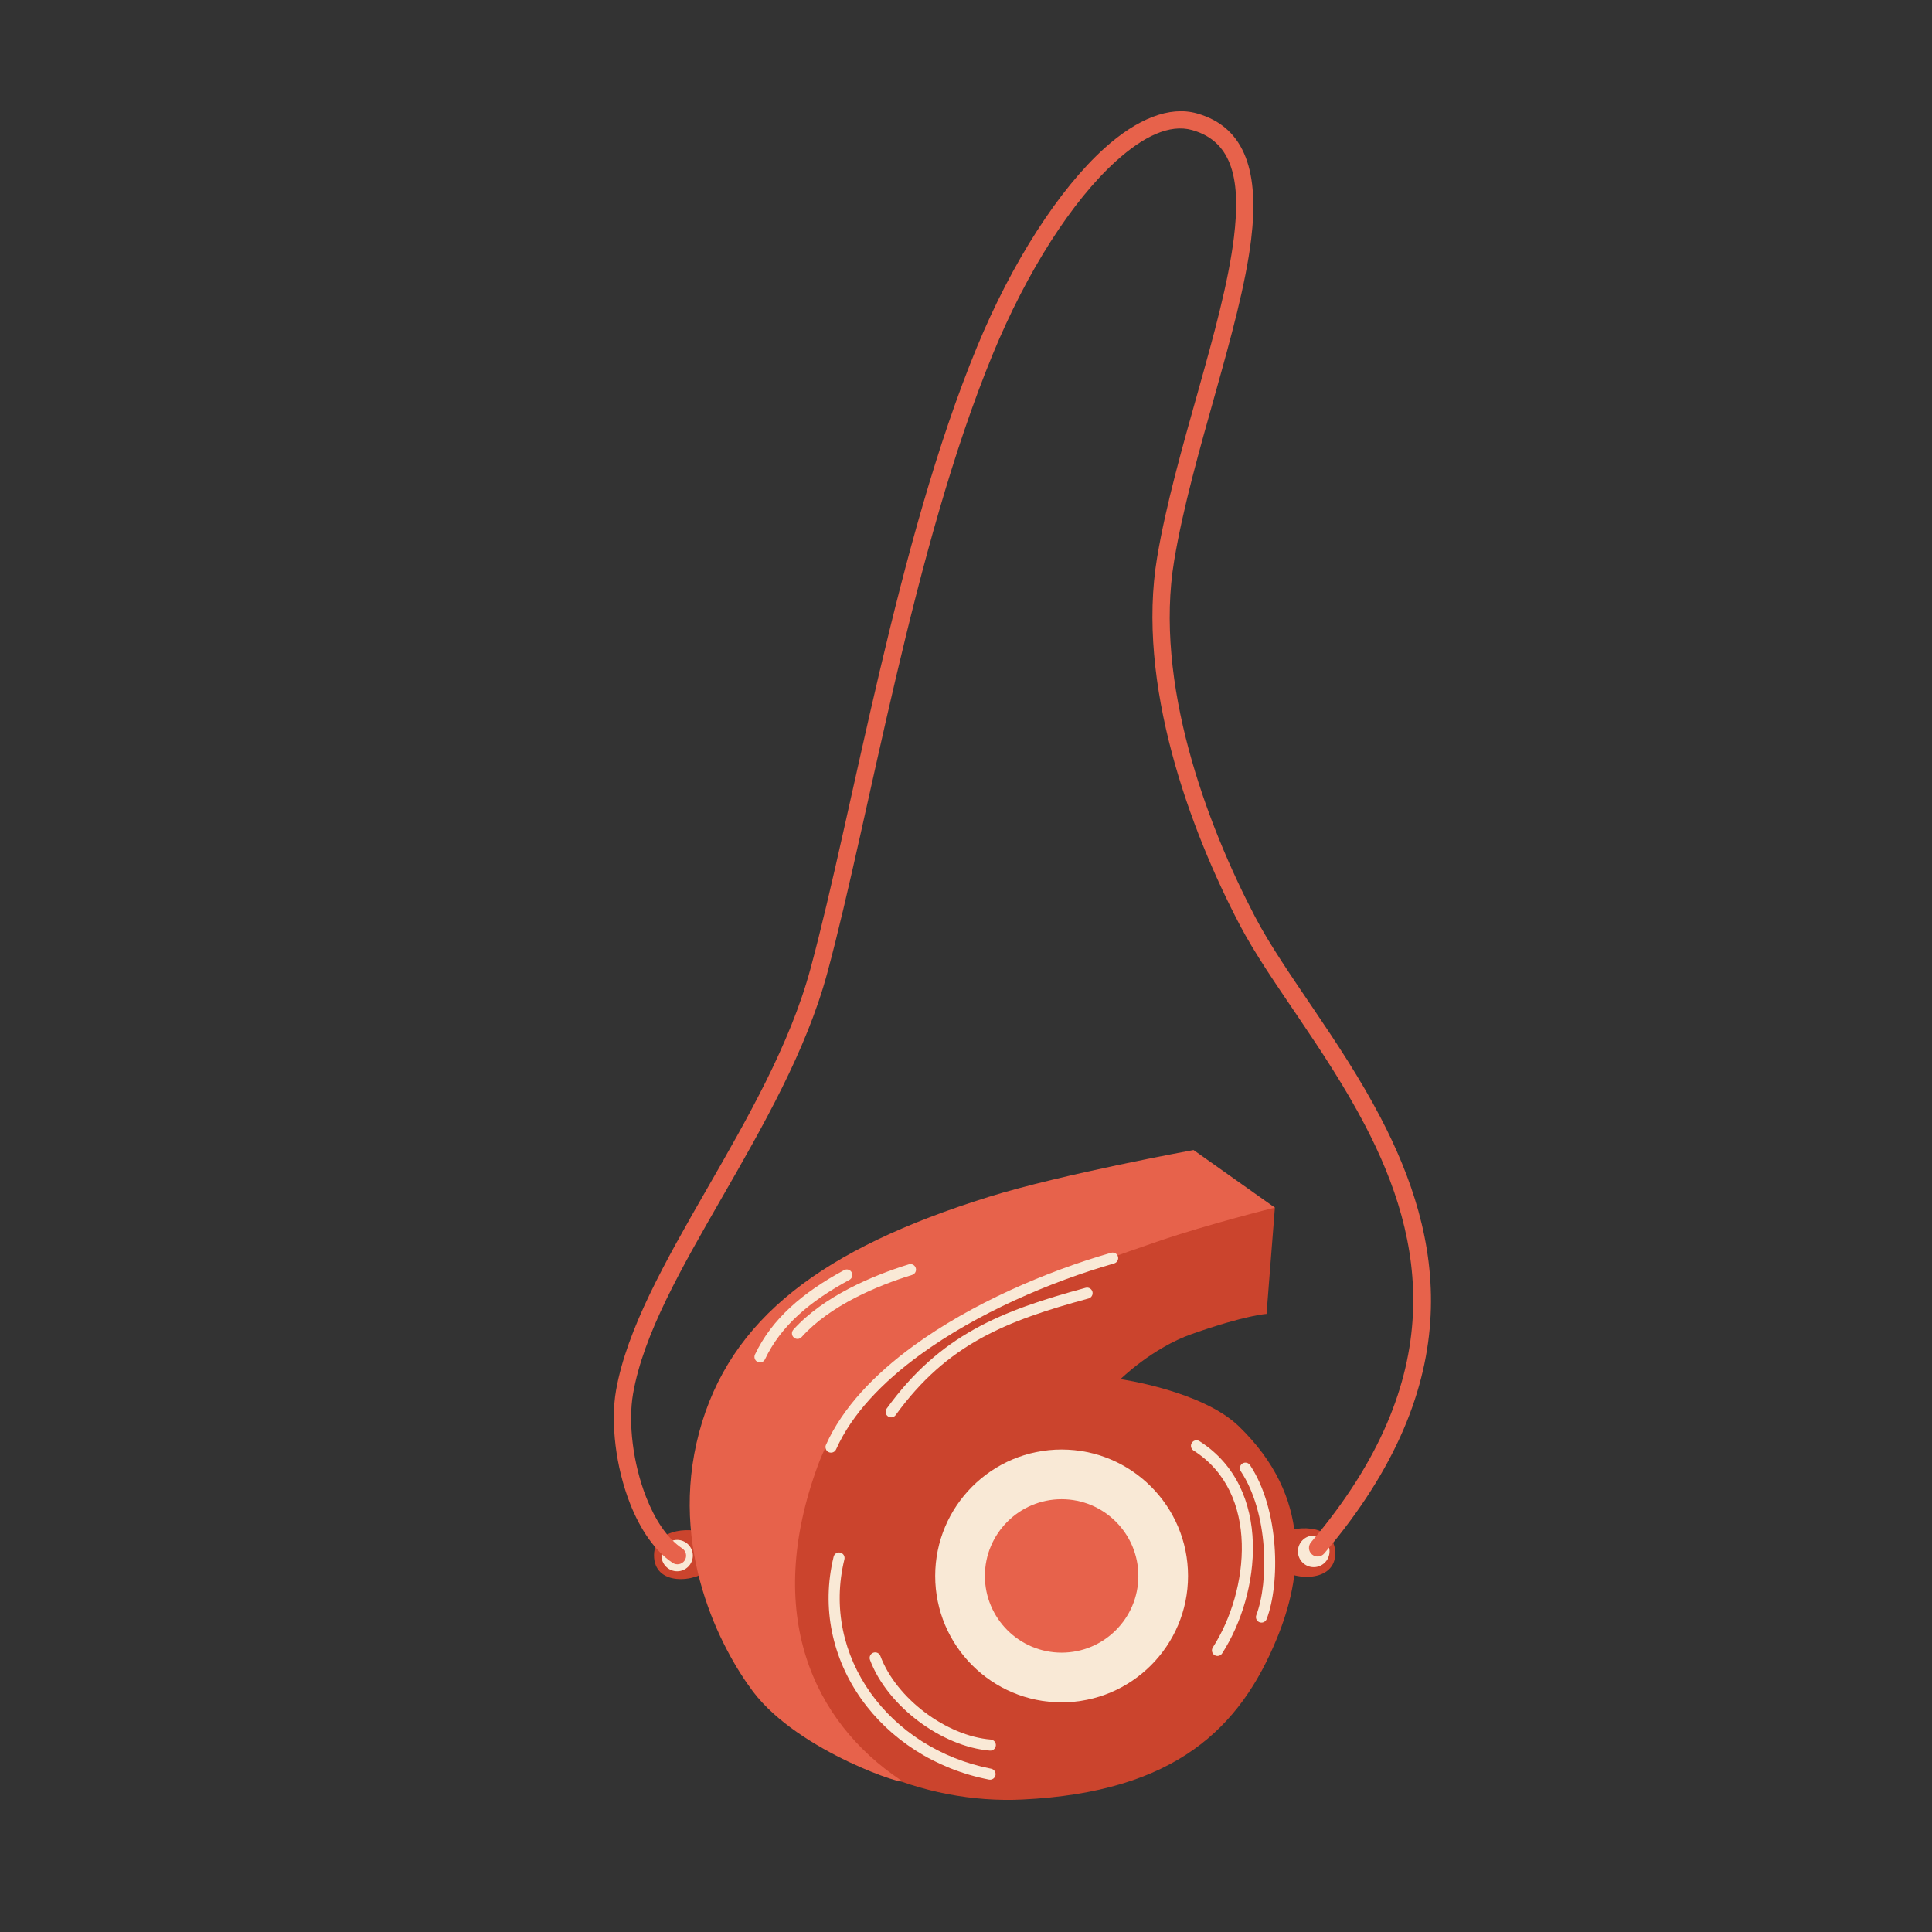 <?xml version="1.0" encoding="utf-8"?>
<!-- Generator: Adobe Illustrator 26.4.1, SVG Export Plug-In . SVG Version: 6.00 Build 0)  -->
<svg version="1.1" id="Layer_1" xmlns="http://www.w3.org/2000/svg" xmlns:xlink="http://www.w3.org/1999/xlink" x="0px" y="0px"
	 viewBox="0 0 2000 2000" style="enable-background:new 0 0 2000 2000;" xml:space="preserve">
<rect x="0" y="0" width="2000" height="2000" fill="#333333" stroke="none"/>
<style type="text/css">
	.st0{fill-rule:evenodd;clip-rule:evenodd;fill:#F49E23;}
	.st1{fill-rule:evenodd;clip-rule:evenodd;fill:#D14D36;}
	.st2{fill-rule:evenodd;clip-rule:evenodd;fill:#FDF0D3;}
	.st3{fill-rule:evenodd;clip-rule:evenodd;fill:#0C427E;}
	.st4{fill-rule:evenodd;clip-rule:evenodd;fill:#B45A25;}
	.st5{fill-rule:evenodd;clip-rule:evenodd;fill:#EC8C28;}
	.st6{fill-rule:evenodd;clip-rule:evenodd;fill:#EE9726;}
	.st7{fill-rule:evenodd;clip-rule:evenodd;fill:#302574;}
	.st8{fill-rule:evenodd;clip-rule:evenodd;fill:#F3B953;}
	.st9{fill-rule:evenodd;clip-rule:evenodd;fill:#3D648F;}
	.st10{fill-rule:evenodd;clip-rule:evenodd;fill:#145468;}
	.st11{fill-rule:evenodd;clip-rule:evenodd;fill:#3B7A7A;}
	.st12{fill-rule:evenodd;clip-rule:evenodd;fill:#098B8D;}
	.st13{fill-rule:evenodd;clip-rule:evenodd;fill:#689595;}
	.st14{fill-rule:evenodd;clip-rule:evenodd;fill:#679595;}
	.st15{fill-rule:evenodd;clip-rule:evenodd;fill:#CEE4E4;}
	
		.st16{fill-rule:evenodd;clip-rule:evenodd;fill:#145468;stroke:#CEE4E4;stroke-width:5;stroke-linecap:round;stroke-linejoin:round;stroke-miterlimit:10;}
	.st17{fill-rule:evenodd;clip-rule:evenodd;fill:#043A60;}
	.st18{fill-rule:evenodd;clip-rule:evenodd;fill:#FD9A65;}
	.st19{fill-rule:evenodd;clip-rule:evenodd;fill:#18658D;}
	.st20{fill-rule:evenodd;clip-rule:evenodd;fill:#9FCDE5;}
	.st21{fill-rule:evenodd;clip-rule:evenodd;fill:#56A8D3;}
	.st22{fill-rule:evenodd;clip-rule:evenodd;fill:#276383;}
	.st23{fill-rule:evenodd;clip-rule:evenodd;fill:#E0F0F8;}
	.st24{fill-rule:evenodd;clip-rule:evenodd;fill:#A51E1C;}
	.st25{fill-rule:evenodd;clip-rule:evenodd;fill:#CB442D;}
	.st26{fill-rule:evenodd;clip-rule:evenodd;fill:#DC5A44;}
	.st27{fill-rule:evenodd;clip-rule:evenodd;fill:#F7BD54;}
	.st28{fill-rule:evenodd;clip-rule:evenodd;fill:#E46B37;}
	.st29{fill-rule:evenodd;clip-rule:evenodd;fill:#B67227;}
	.st30{fill-rule:evenodd;clip-rule:evenodd;fill:#D78A35;}
	.st31{fill-rule:evenodd;clip-rule:evenodd;fill:#A4331F;}
	.st32{fill-rule:evenodd;clip-rule:evenodd;fill:#F2A550;}
	.st33{fill-rule:evenodd;clip-rule:evenodd;fill:#F9E9D6;}
	.st34{fill-rule:evenodd;clip-rule:evenodd;fill:#844013;}
	.st35{fill-rule:evenodd;clip-rule:evenodd;fill:#A04E18;}
	.st36{fill-rule:evenodd;clip-rule:evenodd;fill:#F8B872;}
	.st37{fill-rule:evenodd;clip-rule:evenodd;fill:#FFC689;}
	.st38{fill-rule:evenodd;clip-rule:evenodd;fill:#B6844D;}
	.st39{fill-rule:evenodd;clip-rule:evenodd;fill:#CA5320;}
	.st40{fill-rule:evenodd;clip-rule:evenodd;fill:#D76332;}
	.st41{fill-rule:evenodd;clip-rule:evenodd;fill:#812F0C;}
	.st42{fill-rule:evenodd;clip-rule:evenodd;fill:#8A460F;}
	.st43{fill-rule:evenodd;clip-rule:evenodd;fill:#B46914;}
	.st44{fill-rule:evenodd;clip-rule:evenodd;fill:#B54515;}
	.st45{fill-rule:evenodd;clip-rule:evenodd;fill:#FFCD71;}
	.st46{fill-rule:evenodd;clip-rule:evenodd;fill:#95B41D;}
	.st47{fill-rule:evenodd;clip-rule:evenodd;fill:#A8C731;}
	.st48{fill-rule:evenodd;clip-rule:evenodd;fill:#85A214;}
	.st49{fill-rule:evenodd;clip-rule:evenodd;fill:#C6EF28;}
	.st50{fill-rule:evenodd;clip-rule:evenodd;fill:#ED982B;}
	.st51{fill-rule:evenodd;clip-rule:evenodd;fill:#FCCF7C;}
	.st52{fill-rule:evenodd;clip-rule:evenodd;fill:#FFE8BC;}
	.st53{fill-rule:evenodd;clip-rule:evenodd;fill:#ED6961;}
	.st54{fill-rule:evenodd;clip-rule:evenodd;fill:#696E1E;}
	.st55{fill-rule:evenodd;clip-rule:evenodd;fill:#9CA42A;}
	.st56{fill-rule:evenodd;clip-rule:evenodd;fill:#7F8615;}
	.st57{fill-rule:evenodd;clip-rule:evenodd;fill:#FFEECF;}
	.st58{fill-rule:evenodd;clip-rule:evenodd;fill:#77786D;}
	.st59{fill-rule:evenodd;clip-rule:evenodd;fill:#D3D5C6;}
	.st60{fill-rule:evenodd;clip-rule:evenodd;fill:#7C7A7A;}
	.st61{fill-rule:evenodd;clip-rule:evenodd;fill:#DBDCD9;}
	.st62{fill-rule:evenodd;clip-rule:evenodd;fill:#CA372D;}
	.st63{fill-rule:evenodd;clip-rule:evenodd;fill:#FE7D75;}
	.st64{fill-rule:evenodd;clip-rule:evenodd;fill:#B0B0B0;}
	.st65{fill-rule:evenodd;clip-rule:evenodd;fill:#888787;}
	.st66{fill-rule:evenodd;clip-rule:evenodd;fill:#6E6E6E;}
	.st67{fill-rule:evenodd;clip-rule:evenodd;fill:#757575;}
	.st68{fill-rule:evenodd;clip-rule:evenodd;fill:#60341E;}
	.st69{fill-rule:evenodd;clip-rule:evenodd;fill:#B0451B;}
	.st70{fill-rule:evenodd;clip-rule:evenodd;fill:#8A4727;}
	.st71{fill-rule:evenodd;clip-rule:evenodd;fill:#FABB64;}
	.st72{fill-rule:evenodd;clip-rule:evenodd;fill:#3E88AF;}
	.st73{fill-rule:evenodd;clip-rule:evenodd;fill:#5BA0C5;}
	.st74{fill-rule:evenodd;clip-rule:evenodd;fill:#FFF1DE;}
	.st75{fill-rule:evenodd;clip-rule:evenodd;fill:#F8B89B;}
	.st76{fill-rule:evenodd;clip-rule:evenodd;fill:#E98A5F;}
	.st77{fill-rule:evenodd;clip-rule:evenodd;fill:#FFCAB3;}
	.st78{fill-rule:evenodd;clip-rule:evenodd;fill:#F9A580;}
	.st79{fill-rule:evenodd;clip-rule:evenodd;fill:#FFDFD2;}
	.st80{fill-rule:evenodd;clip-rule:evenodd;fill:#E2A85C;}
	.st81{fill-rule:evenodd;clip-rule:evenodd;fill:#C68446;}
	.st82{fill-rule:evenodd;clip-rule:evenodd;fill:#F2BC75;}
	.st83{fill-rule:evenodd;clip-rule:evenodd;fill:#F2BC76;}
	.st84{fill-rule:evenodd;clip-rule:evenodd;fill:#FFD69F;}
	.st85{fill-rule:evenodd;clip-rule:evenodd;fill:#E7624B;}
	.st86{fill-rule:evenodd;clip-rule:evenodd;fill:#F6E8DB;}
	.st87{fill-rule:evenodd;clip-rule:evenodd;fill:#FC9EB6;}
	.st88{fill-rule:evenodd;clip-rule:evenodd;fill:#FFFFFF;}
</style>
<g>
	<path class="st25" d="M1319.77,1250.12l-71.89-43.24c0,0-275.74,113.82-352.66,168.77c-155.39,110.99-171.17,254.44-116.2,346.25
		c61.31,102.38,179.65,145.7,278.93,140.98c159.14-7.56,225.97-74.22,264.02-167.08c26.06-63.6,36.85-145.48-39.57-219.35
		c-38.01-36.74-122.47-48.76-122.47-48.76s32.73-32.24,73.84-46.71c56.44-19.86,77.34-20.79,77.34-20.79L1319.77,1250.12
		L1319.77,1250.12z"/>
	<path class="st25" d="M732.69,1588.81c-13.05-8.39-55.27-8.16-55.64,20.81c-0.41,32.34,42.5,29.41,59.58,13.5L732.69,1588.81
		L732.69,1588.81z"/>
	<path class="st25" d="M1324.99,1588.7c12.34-9.4,54.44-12.55,57.12,16.3c2.99,32.2-40.01,32.71-58.31,18.21L1324.99,1588.7
		L1324.99,1588.7z"/>
	<path class="st85" d="M1319.74,1250.13l-84.18-59.64c0,0-136.06,24.85-211.86,48.47c-172.06,53.62-268.4,125.82-299.97,243.92
		c-32.19,120.42,22.89,224.56,55.74,268.17c47.71,63.35,165.63,100.21,153.26,91.95c-91.77-61.27-142.22-172.7-86.26-325.46
		c44.21-120.68,189.06-176.42,352.63-232.61C1250.42,1267.31,1319.74,1250.13,1319.74,1250.13L1319.74,1250.13z"/>
	<path class="st33" d="M1098.98,1500.53c72.23,0,130.87,58.64,130.87,130.87c0,72.23-58.64,130.87-130.87,130.87
		c-72.23,0-130.87-58.64-130.87-130.87C968.11,1559.17,1026.76,1500.53,1098.98,1500.53L1098.98,1500.53z"/>
	<path class="st85" d="M1098.98,1551.96c43.84,0,79.44,35.59,79.44,79.43c0,43.84-35.59,79.43-79.44,79.43
		c-43.84,0-79.43-35.59-79.43-79.43C1019.55,1587.56,1055.15,1551.96,1098.98,1551.96L1098.98,1551.96z"/>
	<path class="st33" d="M1150.22,1296.87c-66.95,19.21-144.17,52.36-204.4,96.24c-40.68,29.64-73.6,64.2-90.78,102.58
		c-1.29,2.89,0,6.29,2.89,7.58c2.89,1.29,6.29,0,7.58-2.89c16.44-36.73,48.14-69.64,87.07-98c59.17-43.11,135.04-75.62,200.81-94.49
		c3.05-0.88,4.81-4.06,3.93-7.1C1156.45,1297.75,1153.27,1295.99,1150.22,1296.87L1150.22,1296.87z"/>
	<path class="st33" d="M927.19,1464.89c53.37-73.71,114.36-97.53,199.65-120.69c3.06-0.83,4.86-3.98,4.04-7.04
		c-0.83-3.06-3.99-4.86-7.05-4.03c-88.08,23.92-150.82,48.91-205.94,125.04c-1.86,2.56-1.28,6.16,1.28,8.01
		S925.34,1467.46,927.19,1464.89L927.19,1464.89z"/>
	<path class="st33" d="M862.98,1611.48c-26.1,106.82,48.6,208.88,160.82,230.75c3.11,0.6,6.12-1.43,6.73-4.54
		c0.6-3.11-1.43-6.12-4.54-6.73c-105.59-20.58-176.42-116.24-151.86-216.76c0.75-3.08-1.14-6.19-4.22-6.94
		C866.84,1606.51,863.73,1608.4,862.98,1611.48L862.98,1611.48z"/>
	<path class="st33" d="M900.61,1718.29c17.97,48.04,74.48,89.9,124.11,93.94c3.16,0.26,5.93-2.1,6.18-5.26
		c0.26-3.16-2.1-5.93-5.26-6.19c-45.7-3.71-97.74-42.27-114.28-86.52c-1.11-2.97-4.42-4.48-7.39-3.36
		C901.01,1712.01,899.5,1715.32,900.61,1718.29L900.61,1718.29z"/>
	<path class="st33" d="M1235.54,1501.57c34.6,21.97,48.81,58.18,49.94,95.98c1.15,38.51-11.2,78.7-29.98,107.86
		c-1.72,2.66-0.95,6.22,1.72,7.93c2.66,1.72,6.22,0.95,7.93-1.72c19.92-30.93,33.02-73.58,31.8-114.42
		c-1.24-41.55-17.23-81.18-55.26-105.33c-2.68-1.7-6.22-0.91-7.92,1.77C1232.08,1496.32,1232.87,1499.87,1235.54,1501.57
		L1235.54,1501.57z"/>
	<path class="st33" d="M1284.46,1523.01c28.69,43.34,29.13,114.74,16.07,148.92c-1.13,2.96,0.35,6.28,3.31,7.41
		c2.96,1.13,6.28-0.35,7.41-3.31c13.98-36.58,13.48-112.98-17.22-159.36c-1.75-2.64-5.31-3.37-7.95-1.62
		C1283.44,1516.81,1282.71,1520.37,1284.46,1523.01L1284.46,1523.01z"/>
	<path class="st33" d="M791.93,1407.11c16.47-34.8,46.81-60.28,87.4-82.2c2.79-1.51,3.83-4.99,2.32-7.78
		c-1.51-2.79-4.99-3.83-7.78-2.32c-43,23.23-74.87,50.53-92.32,87.39c-1.35,2.86-0.13,6.29,2.73,7.64
		C787.15,1411.2,790.57,1409.98,791.93,1407.11L791.93,1407.11z"/>
	<path class="st33" d="M829.82,1384.16c29.48-32.85,78.49-53.3,114.38-64.35c3.03-0.93,4.73-4.15,3.8-7.17
		c-0.93-3.02-4.15-4.73-7.17-3.8c-37.56,11.56-88.69,33.27-119.55,67.65c-2.11,2.36-1.92,5.99,0.44,8.1
		C824.08,1386.72,827.71,1386.52,829.82,1384.16L829.82,1384.16z"/>
	<path class="st33" d="M700.99,1594.1c8.96,0,16.23,7.28,16.23,16.23c0,8.96-7.28,16.24-16.23,16.24c-8.96,0-16.24-7.28-16.24-16.24
		C684.75,1601.37,692.03,1594.1,700.99,1594.1L700.99,1594.1z"/>
	<path class="st33" d="M1359.98,1589.58c9.04,0,16.37,7.34,16.37,16.37s-7.34,16.37-16.37,16.37c-9.04,0-16.38-7.34-16.38-16.37
		S1350.94,1589.58,1359.98,1589.58L1359.98,1589.58z"/>
	<path class="st85" d="M706.27,1602.95c-15.95-10.66-28.34-30.22-37.23-52.74c-13.81-35.01-18.97-77.35-13.67-107.6
		c10.82-61.73,50-129.77,91.59-202.18c42.54-74.07,87.67-152.57,109.45-233.21c44.2-163.6,88.44-439.59,171.41-640.83
		c35.14-85.23,81.95-158.59,127.6-199.72c28.11-25.33,55.23-38.6,78.66-32.04c43.4,12.16,50.12,54.65,43.29,110.98
		c-11.2,92.49-61.01,221.13-79.49,331.28c-21.9,130.49,33.88,282.08,85.53,380.63c30.54,58.27,87.83,127.18,129.77,207.52
		c61.49,117.82,89.02,260.76-56,431.49c-3.2,3.77-2.74,9.43,1.03,12.64c3.77,3.2,9.43,2.74,12.64-1.03
		c151.71-178.58,122.56-328.16,58.24-451.4c-41.94-80.36-99.24-149.28-129.78-207.55c-50.14-95.66-104.99-242.66-83.73-369.33
		c18.53-110.41,68.38-239.38,79.61-332.09c8.13-67.15-4.51-115.91-56.27-130.41c-28.16-7.89-61.73,5.55-95.51,35.99
		c-47.18,42.51-95.86,118.12-132.18,206.2c-83.25,201.93-127.79,478.83-172.14,642.99c-21.4,79.2-65.91,156.21-107.69,228.96
		c-42.74,74.42-82.57,144.56-93.7,208.01c-5.78,32.97-0.4,79.13,14.65,117.28c10.36,26.25,25.35,48.64,43.95,61.07
		c4.11,2.75,9.69,1.64,12.44-2.47S710.38,1605.7,706.27,1602.95L706.27,1602.95z"/>
</g>
</svg>
